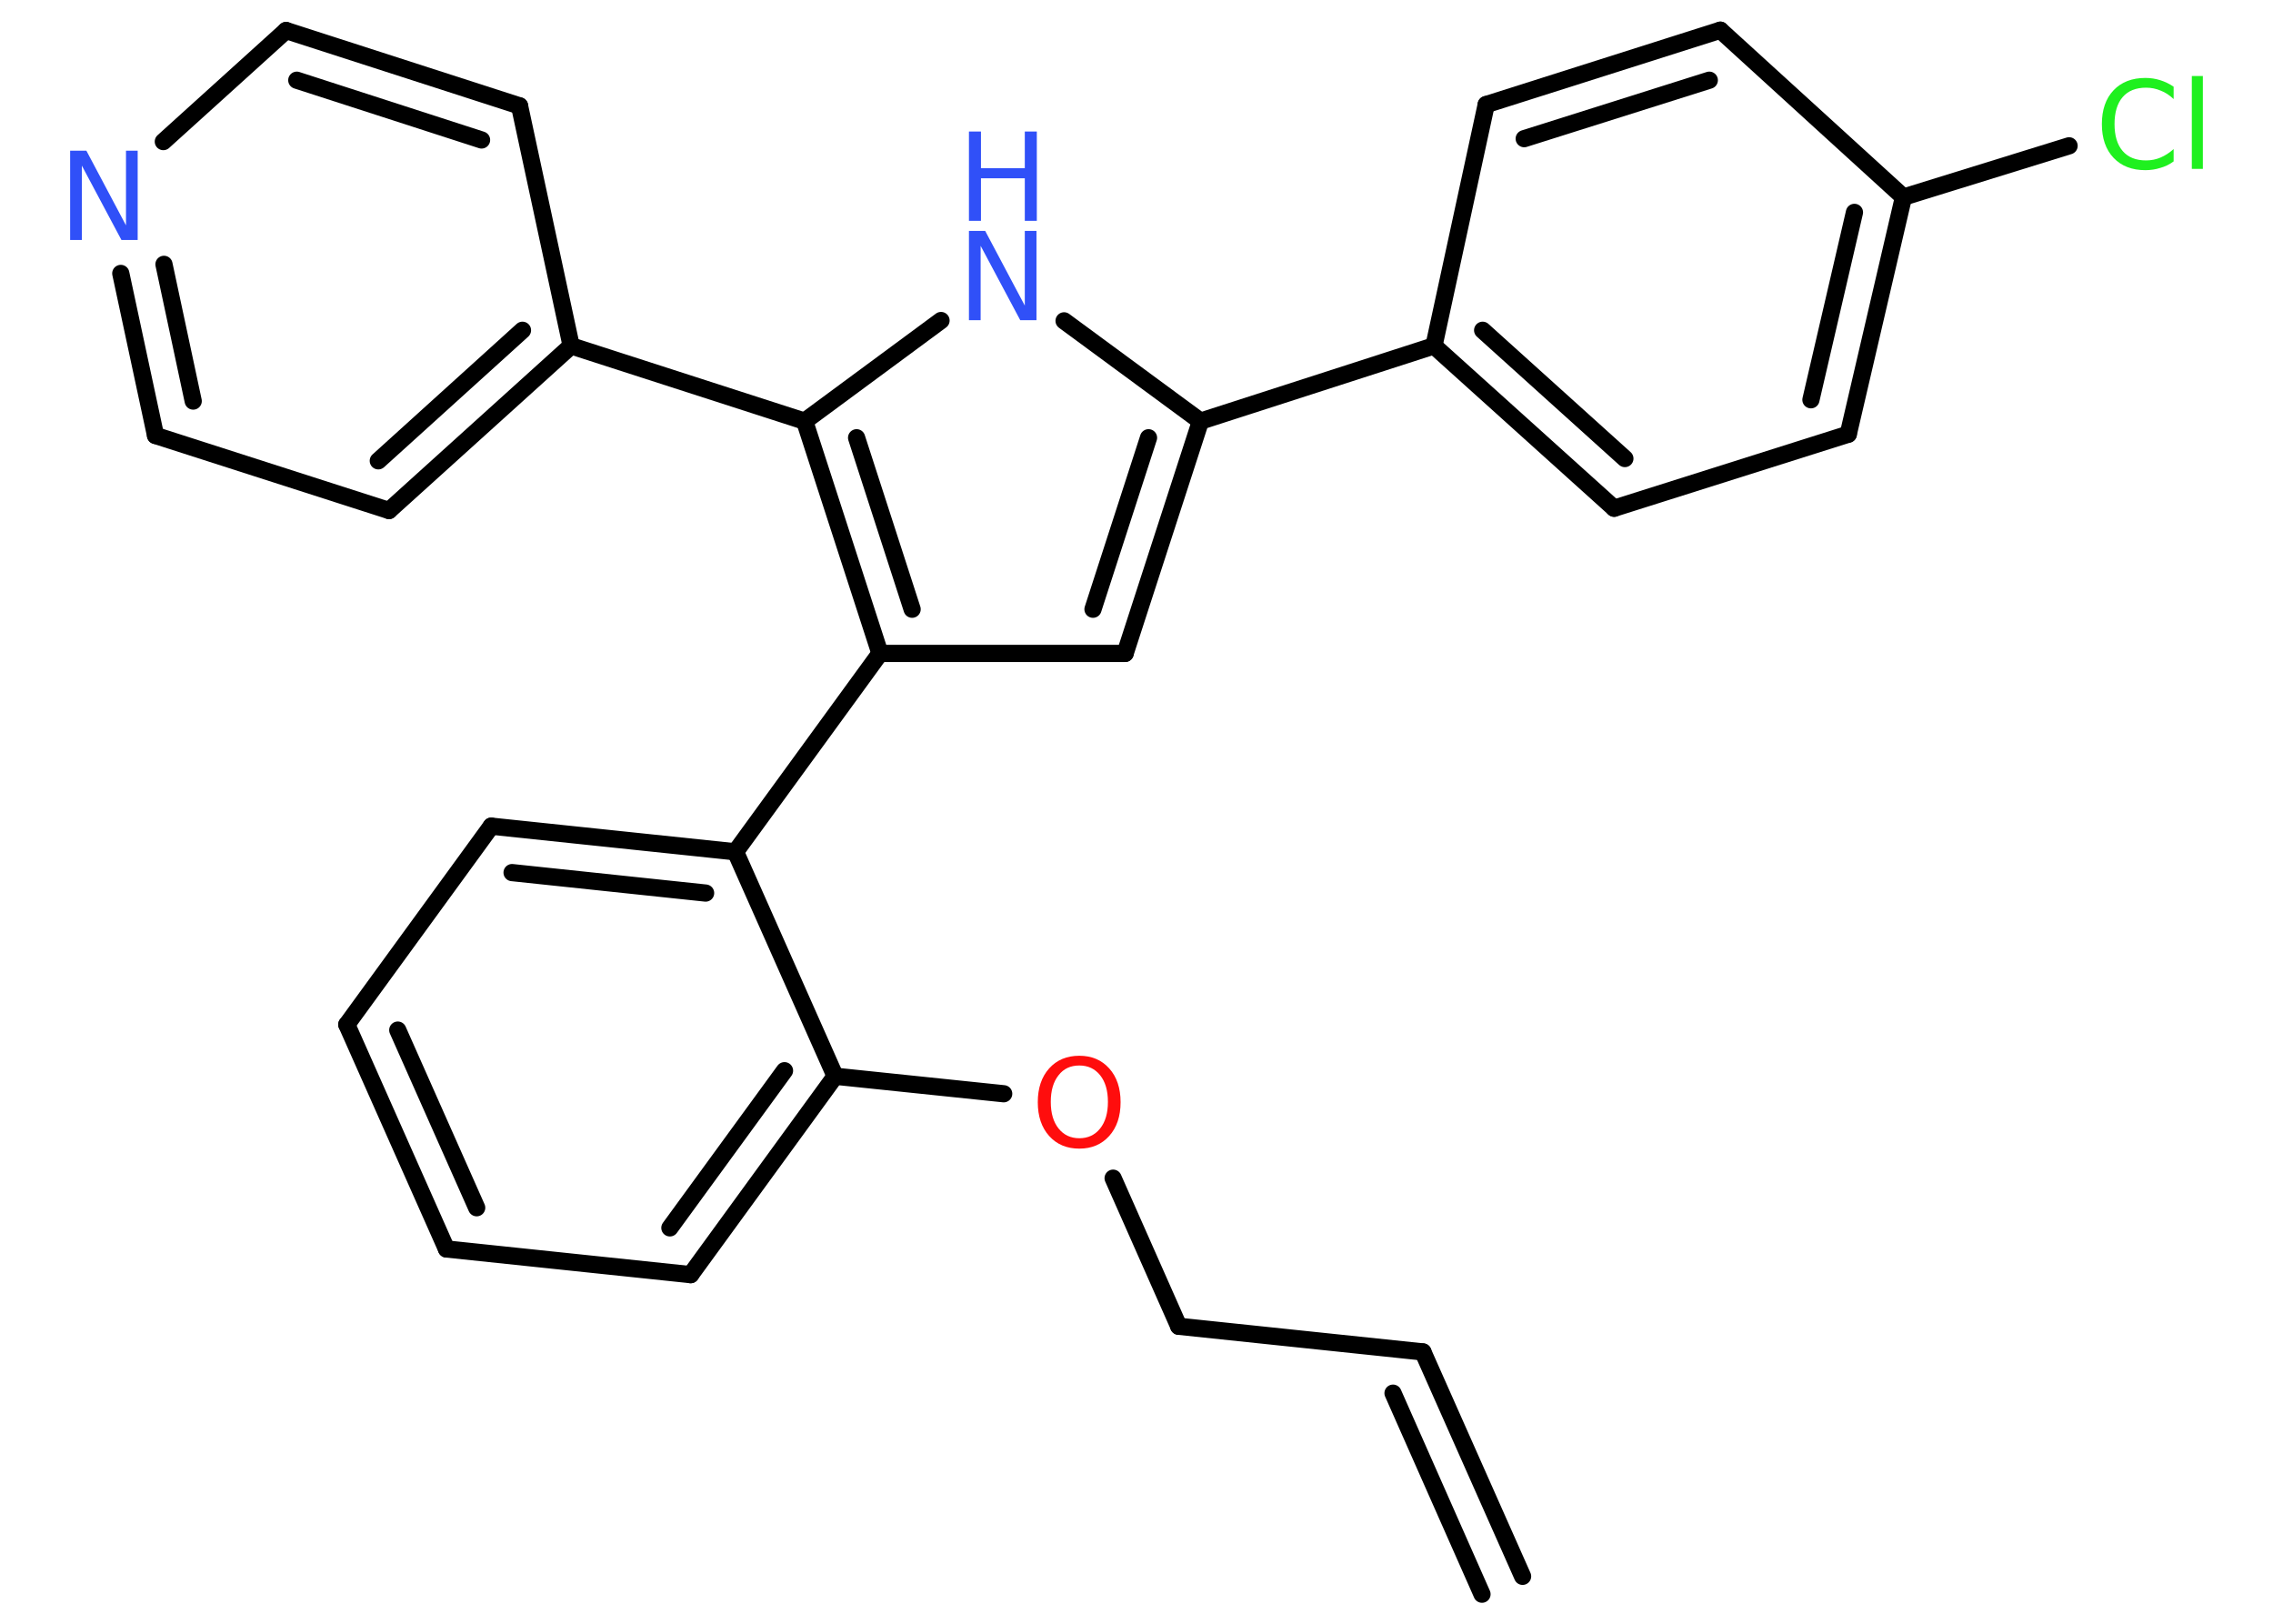 <?xml version='1.0' encoding='UTF-8'?>
<!DOCTYPE svg PUBLIC "-//W3C//DTD SVG 1.1//EN" "http://www.w3.org/Graphics/SVG/1.1/DTD/svg11.dtd">
<svg version='1.2' xmlns='http://www.w3.org/2000/svg' xmlns:xlink='http://www.w3.org/1999/xlink' width='70.0mm' height='50.0mm' viewBox='0 0 70.0 50.0'>
  <desc>Generated by the Chemistry Development Kit (http://github.com/cdk)</desc>
  <g stroke-linecap='round' stroke-linejoin='round' stroke='#000000' stroke-width='.53' fill='#3050F8'>
    <rect x='.0' y='.0' width='70.0' height='50.0' fill='#FFFFFF' stroke='none'/>
    <g id='mol1' class='mol'>
      <g id='mol1bnd1' class='bond'>
        <line x1='43.82' y1='41.63' x2='46.89' y2='48.54'/>
        <line x1='42.9' y1='42.9' x2='45.64' y2='49.09'/>
      </g>
      <line id='mol1bnd2' class='bond' x1='43.82' y1='41.63' x2='36.3' y2='40.84'/>
      <line id='mol1bnd3' class='bond' x1='36.3' y1='40.84' x2='34.28' y2='36.28'/>
      <line id='mol1bnd4' class='bond' x1='30.91' y1='33.68' x2='25.72' y2='33.14'/>
      <g id='mol1bnd5' class='bond'>
        <line x1='21.27' y1='39.25' x2='25.72' y2='33.14'/>
        <line x1='20.63' y1='37.81' x2='24.16' y2='32.97'/>
      </g>
      <line id='mol1bnd6' class='bond' x1='21.27' y1='39.25' x2='13.75' y2='38.46'/>
      <g id='mol1bnd7' class='bond'>
        <line x1='10.68' y1='31.55' x2='13.75' y2='38.46'/>
        <line x1='12.25' y1='31.72' x2='14.68' y2='37.19'/>
      </g>
      <line id='mol1bnd8' class='bond' x1='10.68' y1='31.55' x2='15.13' y2='25.44'/>
      <g id='mol1bnd9' class='bond'>
        <line x1='22.65' y1='26.23' x2='15.13' y2='25.44'/>
        <line x1='21.73' y1='27.5' x2='15.77' y2='26.87'/>
      </g>
      <line id='mol1bnd10' class='bond' x1='25.72' y1='33.14' x2='22.65' y2='26.23'/>
      <line id='mol1bnd11' class='bond' x1='22.65' y1='26.23' x2='27.1' y2='20.12'/>
      <line id='mol1bnd12' class='bond' x1='27.1' y1='20.12' x2='34.65' y2='20.12'/>
      <g id='mol1bnd13' class='bond'>
        <line x1='34.65' y1='20.12' x2='36.97' y2='12.97'/>
        <line x1='33.66' y1='18.76' x2='35.37' y2='13.48'/>
      </g>
      <line id='mol1bnd14' class='bond' x1='36.97' y1='12.97' x2='44.16' y2='10.65'/>
      <g id='mol1bnd15' class='bond'>
        <line x1='44.16' y1='10.65' x2='49.71' y2='15.65'/>
        <line x1='45.66' y1='10.17' x2='50.04' y2='14.12'/>
      </g>
      <line id='mol1bnd16' class='bond' x1='49.71' y1='15.65' x2='56.92' y2='13.37'/>
      <g id='mol1bnd17' class='bond'>
        <line x1='56.92' y1='13.37' x2='58.62' y2='6.07'/>
        <line x1='55.77' y1='12.31' x2='57.11' y2='6.54'/>
      </g>
      <line id='mol1bnd18' class='bond' x1='58.62' y1='6.07' x2='63.72' y2='4.49'/>
      <line id='mol1bnd19' class='bond' x1='58.62' y1='6.07' x2='52.98' y2='.93'/>
      <g id='mol1bnd20' class='bond'>
        <line x1='52.98' y1='.93' x2='45.77' y2='3.22'/>
        <line x1='52.64' y1='2.47' x2='46.94' y2='4.27'/>
      </g>
      <line id='mol1bnd21' class='bond' x1='44.16' y1='10.65' x2='45.77' y2='3.22'/>
      <line id='mol1bnd22' class='bond' x1='36.97' y1='12.97' x2='32.77' y2='9.88'/>
      <line id='mol1bnd23' class='bond' x1='28.98' y1='9.87' x2='24.78' y2='12.97'/>
      <g id='mol1bnd24' class='bond'>
        <line x1='24.78' y1='12.97' x2='27.1' y2='20.12'/>
        <line x1='26.38' y1='13.48' x2='28.09' y2='18.76'/>
      </g>
      <line id='mol1bnd25' class='bond' x1='24.78' y1='12.97' x2='17.59' y2='10.65'/>
      <g id='mol1bnd26' class='bond'>
        <line x1='11.98' y1='15.72' x2='17.59' y2='10.65'/>
        <line x1='11.65' y1='14.19' x2='16.09' y2='10.17'/>
      </g>
      <line id='mol1bnd27' class='bond' x1='11.98' y1='15.72' x2='4.79' y2='13.41'/>
      <g id='mol1bnd28' class='bond'>
        <line x1='3.72' y1='8.42' x2='4.79' y2='13.41'/>
        <line x1='5.05' y1='8.14' x2='5.95' y2='12.35'/>
      </g>
      <line id='mol1bnd29' class='bond' x1='5.03' y1='4.36' x2='8.81' y2='.94'/>
      <g id='mol1bnd30' class='bond'>
        <line x1='16.0' y1='3.26' x2='8.81' y2='.94'/>
        <line x1='14.83' y1='4.31' x2='9.14' y2='2.47'/>
      </g>
      <line id='mol1bnd31' class='bond' x1='17.59' y1='10.65' x2='16.0' y2='3.26'/>
      <path id='mol1atm4' class='atom' d='M33.24 32.81q-.41 .0 -.64 .3q-.24 .3 -.24 .82q.0 .52 .24 .82q.24 .3 .64 .3q.4 .0 .64 -.3q.24 -.3 .24 -.82q.0 -.52 -.24 -.82q-.24 -.3 -.64 -.3zM33.24 32.51q.57 .0 .92 .39q.35 .39 .35 1.04q.0 .65 -.35 1.04q-.35 .39 -.92 .39q-.58 .0 -.93 -.39q-.35 -.39 -.35 -1.04q.0 -.65 .35 -1.04q.35 -.39 .93 -.39z' stroke='none' fill='#FF0D0D'/>
      <path id='mol1atm18' class='atom' d='M66.94 2.66v.39q-.19 -.18 -.4 -.26q-.21 -.09 -.45 -.09q-.47 .0 -.72 .29q-.25 .29 -.25 .83q.0 .54 .25 .83q.25 .29 .72 .29q.24 .0 .45 -.09q.21 -.09 .4 -.26v.38q-.19 .14 -.41 .2q-.22 .07 -.46 .07q-.62 .0 -.98 -.38q-.36 -.38 -.36 -1.04q.0 -.66 .36 -1.04q.36 -.38 .98 -.38q.24 .0 .46 .07q.22 .07 .41 .2zM67.5 2.34h.34v2.86h-.34v-2.86z' stroke='none' fill='#1FF01F'/>
      <g id='mol1atm21' class='atom'>
        <path d='M29.84 7.11h.5l1.22 2.3v-2.3h.36v2.75h-.5l-1.22 -2.29v2.29h-.36v-2.75z' stroke='none'/>
        <path d='M29.84 4.05h.37v1.13h1.35v-1.13h.37v2.75h-.37v-1.31h-1.35v1.31h-.37v-2.75z' stroke='none'/>
      </g>
      <path id='mol1atm26' class='atom' d='M2.16 4.64h.5l1.22 2.3v-2.3h.36v2.75h-.5l-1.22 -2.29v2.29h-.36v-2.75z' stroke='none'/>
    </g>
  </g>
</svg>
